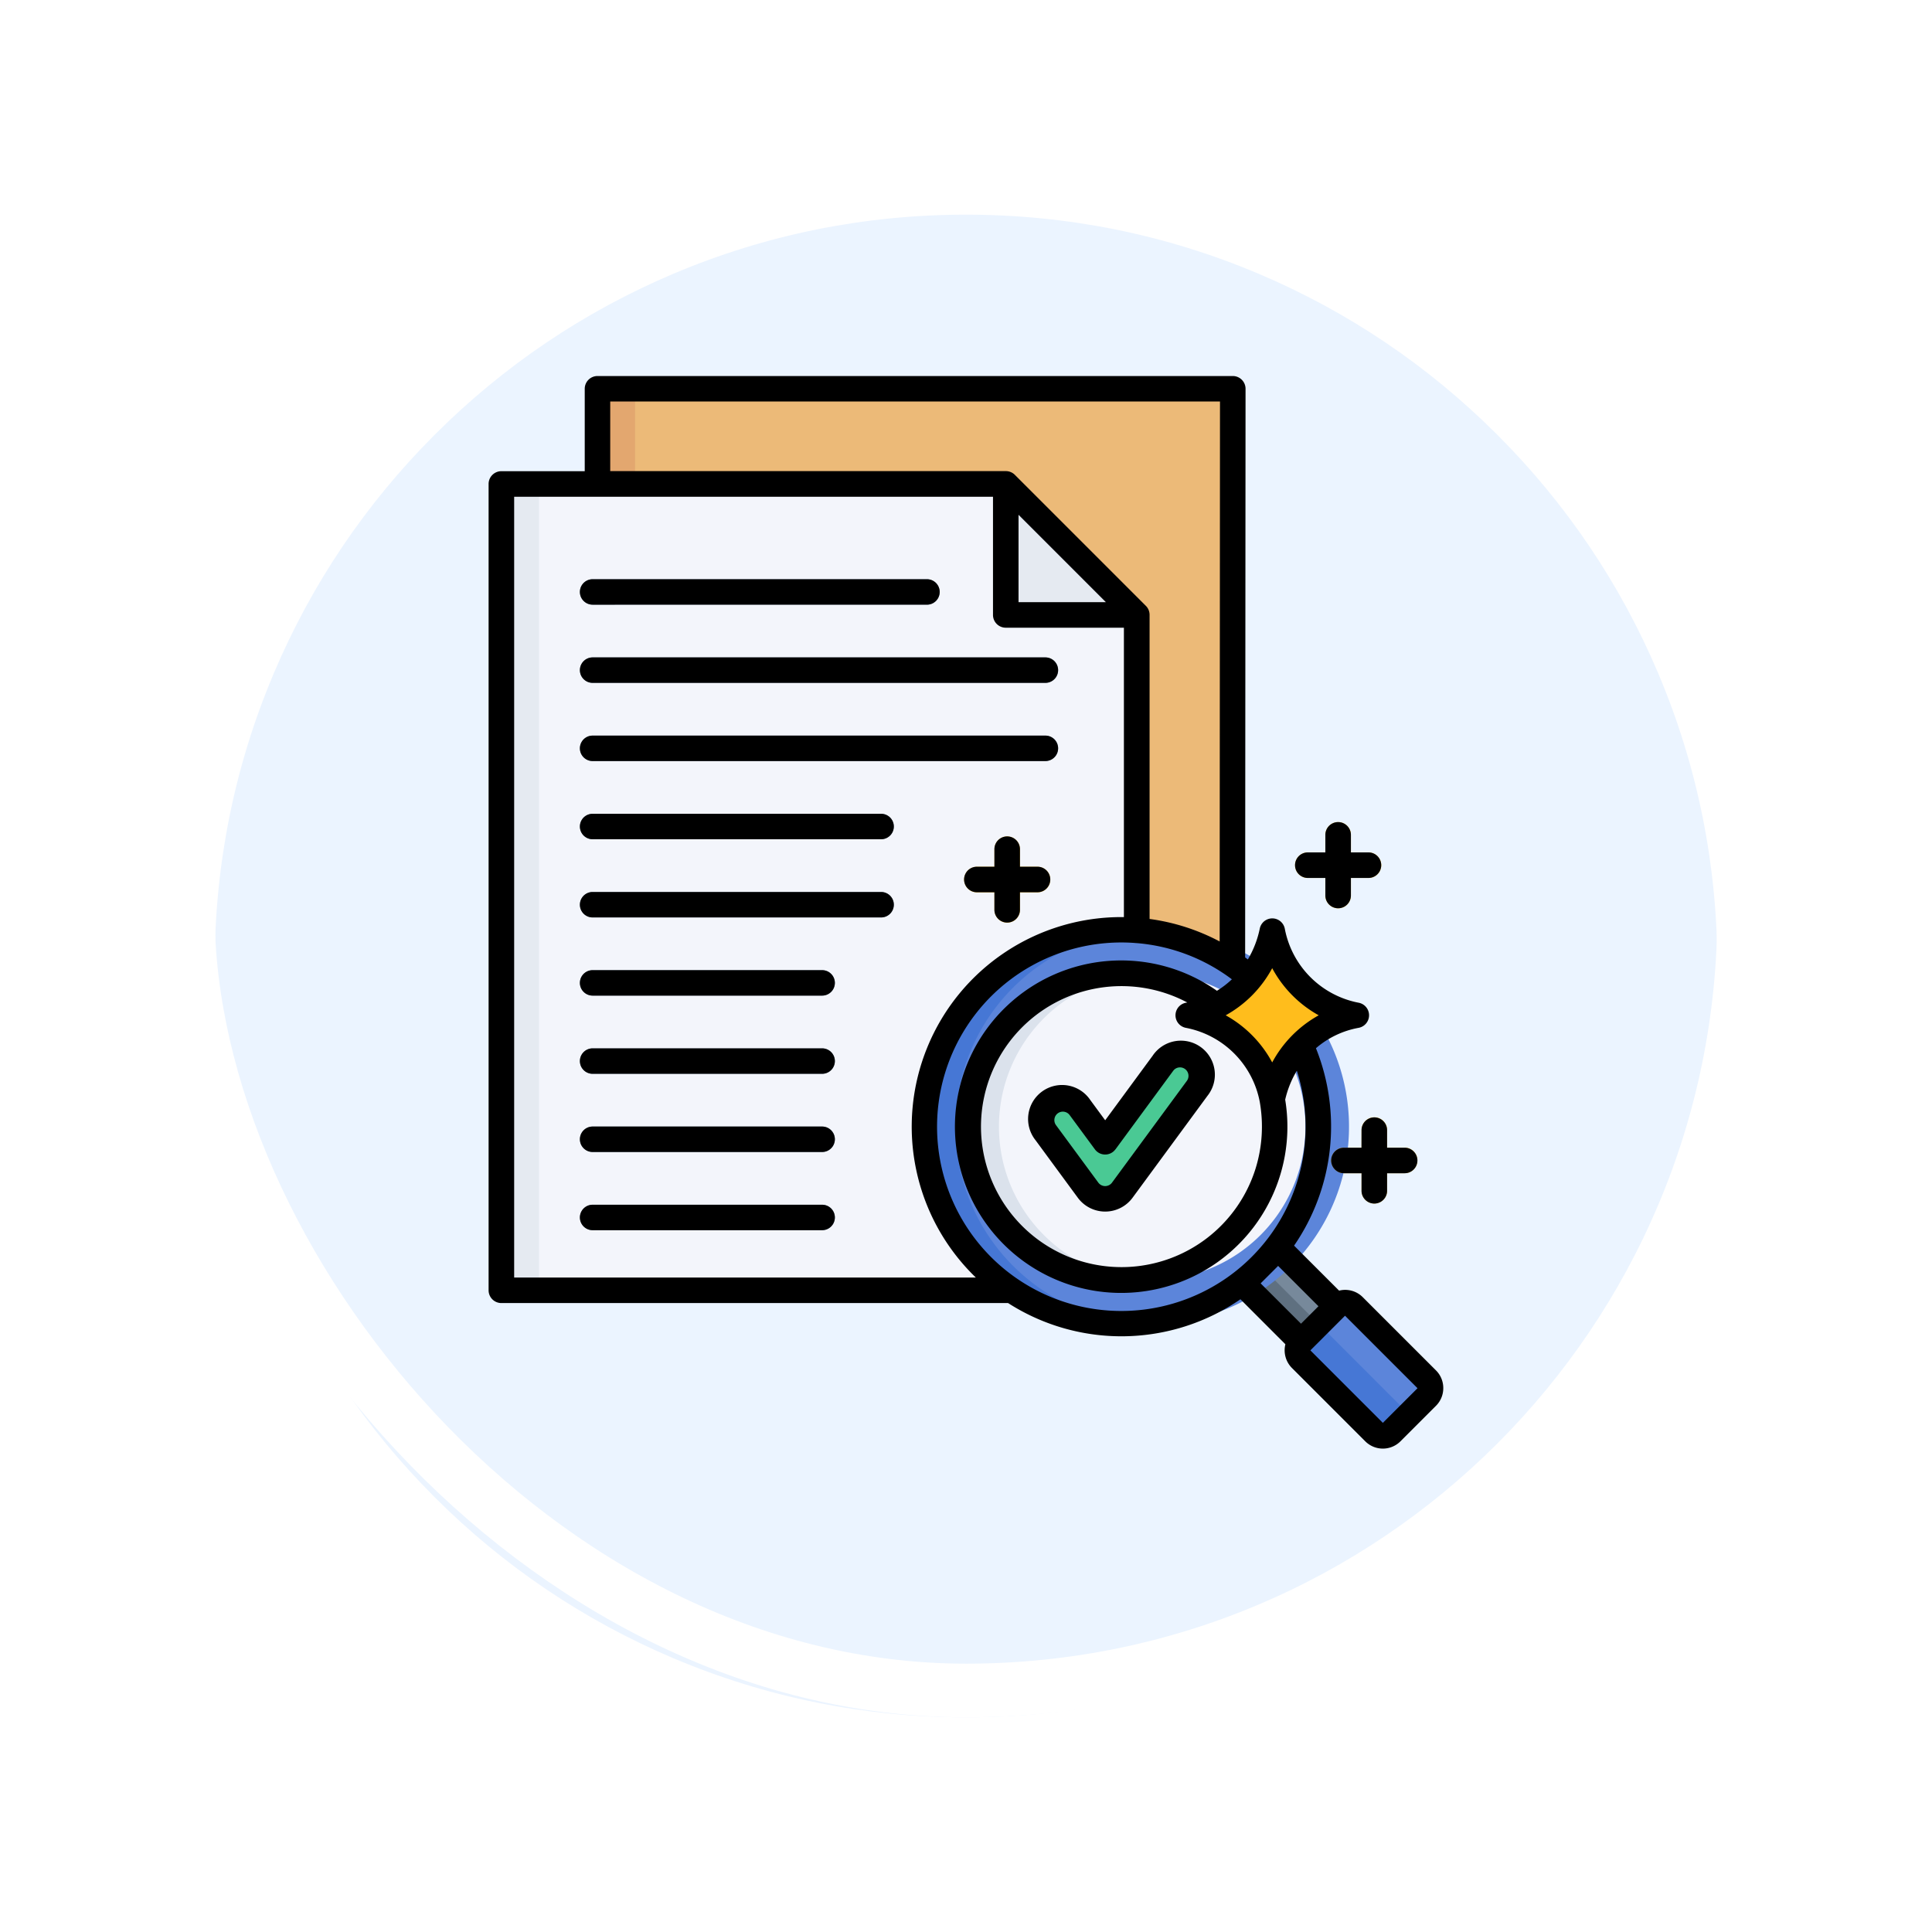 <svg xmlns="http://www.w3.org/2000/svg" xmlns:xlink="http://www.w3.org/1999/xlink" width="108" height="108" viewBox="0 0 108 108">
  <defs>
    <filter id="Trazado_896985" x="0" y="0" width="108" height="108" filterUnits="userSpaceOnUse">
      <feOffset dy="3" input="SourceAlpha"/>
      <feGaussianBlur stdDeviation="3" result="blur"/>
      <feFlood flood-opacity="0.161"/>
      <feComposite operator="in" in2="blur"/>
      <feComposite in="SourceGraphic"/>
    </filter>
  </defs>
  <g id="Grupo_1179074" data-name="Grupo 1179074" transform="translate(-274.051 -6590.265)">
    <g id="Grupo_1174749" data-name="Grupo 1174749" transform="translate(283.051 6596.265)">
      <g id="Grupo_1109826" data-name="Grupo 1109826">
        <g id="Grupo_1098742" data-name="Grupo 1098742">
          <g transform="matrix(1, 0, 0, 1, -9, -6)" filter="url(#Trazado_896985)">
            <g id="Trazado_896985-2" data-name="Trazado 896985" transform="translate(9 6)" fill="#e8f2ff" opacity="0.859">
              <path d="M 45 88.5 C 39.127 88.5 33.43 87.35 28.068 85.082 C 22.889 82.891 18.236 79.755 14.241 75.759 C 10.245 71.764 7.109 67.112 4.918 61.932 C 2.65 56.57 1.5 50.873 1.5 45 C 1.5 39.127 2.65 33.43 4.918 28.068 C 7.109 22.889 10.245 18.236 14.241 14.241 C 18.236 10.245 22.889 7.109 28.068 4.918 C 33.43 2.65 39.127 1.5 45 1.5 C 50.873 1.5 56.57 2.65 61.932 4.918 C 67.111 7.109 71.764 10.245 75.759 14.241 C 79.754 18.236 82.891 22.889 85.082 28.068 C 87.35 33.43 88.5 39.127 88.5 45 C 88.5 50.873 87.35 56.57 85.082 61.932 C 82.891 67.112 79.754 71.764 75.759 75.759 C 71.764 79.755 67.111 82.891 61.932 85.082 C 56.57 87.35 50.873 88.5 45 88.5 Z" stroke="none"/>
              <path d="M 45 3 C 39.329 3 33.829 4.11 28.653 6.299 C 23.652 8.415 19.16 11.443 15.301 15.301 C 11.443 19.16 8.415 23.652 6.299 28.653 C 4.11 33.829 3 39.329 3 45 C 3 50.671 4.11 56.171 6.299 61.347 C 8.415 66.348 11.443 70.84 15.301 74.699 C 19.16 78.557 23.652 81.585 28.653 83.701 C 33.829 85.89 39.329 87 45 87 C 50.671 87 56.171 85.89 61.347 83.701 C 66.348 81.585 70.84 78.557 74.698 74.699 C 78.557 70.84 81.585 66.348 83.701 61.347 C 85.89 56.171 87 50.671 87 45 C 87 39.329 85.89 33.829 83.701 28.653 C 81.585 23.652 78.557 19.16 74.698 15.301 C 70.84 11.443 66.348 8.415 61.347 6.299 C 56.171 4.11 50.671 3 45 3 M 45 0 C 69.853 0 90 20.147 90 45 L 90 45 C 90 69.853 69.853 90 45 90 C 20.147 90 -7.62939453125e-06 69.853 -7.62939453125e-06 45 L -7.62939453125e-06 45 C -7.62939453125e-06 20.147 20.147 0 45 0 Z" stroke="none" fill="#fff"/>
            </g>
          </g>
          <g id="Rectángulo_400907" data-name="Rectángulo 400907" transform="translate(0)" fill="none" stroke="#fff" stroke-width="3">
            <rect width="90" height="90" rx="45" stroke="none"/>
            <rect x="1.5" y="1.5" width="87" height="87" rx="43.5" fill="none"/>
          </g>
        </g>
      </g>
    </g>
    <g id="transparency_12250003" transform="translate(269.678 6607.285)">
      <g id="Grupo_1179073" data-name="Grupo 1179073" transform="translate(32.401 4.714)">
        <path id="Trazado_905773" data-name="Trazado 905773" d="M82.538,55.059h35.516q.023-22.53.036-45.058H82.576Z" transform="translate(-77.202 -10.001)" fill="#ecba78" fill-rule="evenodd"/>
        <path id="Trazado_905774" data-name="Trazado 905774" d="M37.687,99.8H73.2V62.042l-7.32-7.32h-28.2Z" transform="translate(-37.687 -49.402)" fill="#f3f5fb" fill-rule="evenodd"/>
        <path id="Trazado_905775" data-name="Trazado 905775" d="M282.008,62.042l-7.32-7.32v7.32Z" transform="translate(-246.493 -49.402)" fill="#e5eaf1" fill-rule="evenodd"/>
        <path id="Trazado_905776" data-name="Trazado 905776" d="M0,0H2.809V5.344H0Z" transform="translate(40.91 49.493) rotate(-45)" fill="#5f7080"/>
        <path id="Trazado_905777" data-name="Trazado 905777" d="M0,0H1.4V5.344H0Z" transform="translate(41.903 48.499) rotate(-45)" fill="#77899b"/>
        <circle id="Elipse_11620" data-name="Elipse 11620" cx="11.004" cy="11.004" r="11.004" transform="translate(23.656 30.244)" fill="#4677d5"/>
        <path id="Trazado_905778" data-name="Trazado 905778" d="M261.172,286.448a11,11,0,1,0-6.919-3.189A10.961,10.961,0,0,0,261.172,286.448Z" transform="translate(-225.649 -234.23)" fill="#5c85da" fill-rule="evenodd"/>
        <path id="Trazado_905779" data-name="Trazado 905779" d="M418.988,444.688,417,446.674a.681.681,0,0,1-.96,0l-4.1-4.1a.681.681,0,0,1,0-.96l1.986-1.986a.681.681,0,0,1,.96,0l4.1,4.1a.681.681,0,0,1,0,.96Z" transform="translate(-367.242 -388.341)" fill="#4677d5" fill-rule="evenodd"/>
        <path id="Trazado_905780" data-name="Trazado 905780" d="M427.809,444.69l-.993.993-5.062-5.062.993-.993a.681.681,0,0,1,.96,0l4.1,4.1a.681.681,0,0,1,0,.96Z" transform="translate(-376.063 -388.343)" fill="#5c85da" fill-rule="evenodd"/>
        <circle id="Elipse_11621" data-name="Elipse 11621" cx="8.567" cy="8.567" r="8.567" transform="translate(26.093 32.681)" fill="#dbe2ec"/>
        <g id="Grupo_1179072" data-name="Grupo 1179072" transform="translate(4.392 10.646)">
          <path id="Trazado_905781" data-name="Trazado 905781" d="M279.221,302.121a8.567,8.567,0,1,0-5.2-2.466A8.532,8.532,0,0,0,279.221,302.121Z" transform="translate(-248.09 -262.996)" fill="#f3f5fb" fill-rule="evenodd"/>
          <path id="Trazado_905782" data-name="Trazado 905782" d="M291.629,327.081a1.19,1.19,0,1,1,1.92-1.407l1.413,1.921,3.24-4.407a1.19,1.19,0,1,1,1.92,1.408l-4.185,5.692a1.191,1.191,0,0,1-1.935.021Z" transform="translate(-265.607 -296.146)" fill="#4ac994" fill-rule="evenodd"/>
          <path id="Trazado_905783" data-name="Trazado 905783" d="M75.314,100.911a.711.711,0,1,1,0-1.422H94a.711.711,0,1,1,0,1.422Zm0,21.853a.711.711,0,1,1,0-1.422h12.83a.711.711,0,1,1,0,1.422Zm0,4.371a.711.711,0,1,1,0-1.422h12.83a.711.711,0,1,1,0,1.422H75.314Zm0,4.371a.711.711,0,1,1,0-1.422h12.83a.711.711,0,1,1,0,1.422H75.314Zm0,4.371a.711.711,0,1,1,0-1.422h12.83a.711.711,0,1,1,0,1.422Zm0-17.483a.711.711,0,1,1,0-1.422H91.438a.711.711,0,1,1,0,1.422Zm0-4.371a.711.711,0,1,1,0-1.422H91.438a.711.711,0,1,1,0,1.422Zm0-4.371a.711.711,0,1,1,0-1.422h25.31a.711.711,0,1,1,0,1.422H75.314Zm0-4.371a.711.711,0,1,1,0-1.422h25.31a.711.711,0,1,1,0,1.422H75.314Z" transform="translate(-74.603 -99.489)" fill="#77899b" fill-rule="evenodd"/>
          <path id="Trazado_905784" data-name="Trazado 905784" d="M360.4,269.588a5.9,5.9,0,0,0,4.7-4.7,5.9,5.9,0,0,0,4.7,4.7,5.9,5.9,0,0,0-4.7,4.7A5.9,5.9,0,0,0,360.4,269.588Z" transform="translate(-326.398 -245.212)" fill="#ffbd1c" fill-rule="evenodd"/>
          <path id="Trazado_905785" data-name="Trazado 905785" d="M256.8,215.118a.714.714,0,1,1,1.428,0v.981h.981a.714.714,0,0,1,0,1.428h-.981v.981a.714.714,0,1,1-1.428,0v-.981h-.981a.714.714,0,1,1,0-1.428h.981Zm20.522,15.7a.714.714,0,1,1,1.428,0v.981h.981a.714.714,0,1,1,0,1.428h-.981v.981a.714.714,0,1,1-1.428,0v-.981h-.981a.714.714,0,1,1,0-1.428h.981ZM275.3,214.315a.714.714,0,1,1,1.428,0v.981h.982a.714.714,0,0,1,0,1.428h-.982v.981a.714.714,0,1,1-1.428,0v-.981h-.981a.714.714,0,0,1,0-1.428h.981Z" transform="translate(-233.63 -200.025)" fill="#ffbd1c" fill-rule="evenodd"/>
        </g>
        <path id="Trazado_905786" data-name="Trazado 905786" d="M37.687,54.722h2.1V99.8h-2.1Z" transform="translate(-37.687 -49.402)" fill="#e5eaf1"/>
        <path id="Trazado_905787" data-name="Trazado 905787" d="M82.861,10h2.1v5.32h-2.1Z" transform="translate(-77.487 -10.001)" fill="#e3a76f"/>
      </g>
      <path id="Trazado_905788" data-name="Trazado 905788" d="M66.656,47.311a.713.713,0,0,1-1.087-.095l-1.4-1.9a.474.474,0,0,0-.765.56L65.77,49.09a.476.476,0,0,0,.78-.021L70.72,43.4a.474.474,0,0,0-.457-.747.469.469,0,0,0-.308.187l-3.22,4.38Zm13.828-1.155a.714.714,0,1,1,1.428,0v.981h.981a.714.714,0,0,1,0,1.428h-.981v.981a.714.714,0,1,1-1.428,0v-.981H79.5a.714.714,0,0,1,0-1.428h.981Zm-14.331-.551,2.655-3.611a1.9,1.9,0,1,1,3.062,2.245L67.7,49.912a1.9,1.9,0,0,1-3.077.021l-2.364-3.216a1.9,1.9,0,1,1,3.062-2.245l.833,1.133Zm6.4-10,.018-30.182H38.485l0,3.893H60.6a.71.71,0,0,1,.511.215l7.307,7.307a.711.711,0,0,1,.217.512v17A11.687,11.687,0,0,1,72.556,35.61ZM37.06,9.32V4.714A.714.714,0,0,1,37.775,4H73.288A.714.714,0,0,1,74,4.714L73.977,36.5l.152.113a5.589,5.589,0,0,0,.666-1.722.713.713,0,0,1,1.4.01,5.2,5.2,0,0,0,4.123,4.131.714.714,0,0,1-.012,1.407,5.023,5.023,0,0,0-2.371,1.137,11.751,11.751,0,0,1-1.222,11.036l2.516,2.515a1.388,1.388,0,0,1,1.324.367h0l4.1,4.1a1.388,1.388,0,0,1,.4.985h0a1.389,1.389,0,0,1-.407.985l-1.986,1.986a1.391,1.391,0,0,1-1.968,0h0l-4.1-4.1a1.4,1.4,0,0,1-.365-1.325L73.714,55.61a11.731,11.731,0,0,1-12.988.212H32.4a.714.714,0,0,1-.714-.714V10.034A.714.714,0,0,1,32.4,9.32H37.06ZM67.913,35.7a10.249,10.249,0,0,1,5.323,2.024,5.148,5.148,0,0,1-.836.642,9.293,9.293,0,1,0,3.816,6.085,5.549,5.549,0,0,1,.651-1.619,10.3,10.3,0,1,1-9.06-7.14.722.722,0,0,0,.106.008ZM67.2,34.247a11.715,11.715,0,0,0-8.278,20.147H33.115V10.748H59.882v6.607a.714.714,0,0,0,.714.714H67.2V34.247ZM66.193,16.641H61.31V11.757ZM37.5,38.635h12.83a.711.711,0,1,0,0-1.422H37.5a.711.711,0,1,0,0,1.422Zm0,4.371h12.83a.711.711,0,1,0,0-1.422H37.5a.711.711,0,1,0,0,1.422Zm0,4.371h12.83a.711.711,0,1,0,0-1.422H37.5a.711.711,0,1,0,0,1.422Zm0,4.371h12.83a.711.711,0,1,0,0-1.422H37.5a.711.711,0,1,0,0,1.422Zm0-17.483a.711.711,0,1,1,0-1.422H53.627a.711.711,0,1,1,0,1.422H37.5Zm0-4.371a.711.711,0,1,1,0-1.422H53.627a.711.711,0,0,1,0,1.422H37.5ZM78.076,56l-2.255-2.255-.977.976L77.1,56.976Zm3.6,6.519,1.937-1.937-4.052-4.052-1.937,1.937ZM70.741,39.02l-.059.011a.714.714,0,0,0-.012,1.407,5.2,5.2,0,0,1,4.123,4.131,7.919,7.919,0,0,1-.236,3.745,7.854,7.854,0,1,1-3.815-9.295ZM37.5,25.523a.711.711,0,1,1,0-1.422h25.31a.711.711,0,1,1,0,1.422Zm0-4.371a.711.711,0,0,1,0-1.422h25.31a.711.711,0,0,1,0,1.422Zm0-4.371a.711.711,0,0,1,0-1.422H56.191a.711.711,0,1,1,0,1.422ZM74.351,38.636a6.557,6.557,0,0,1-1.461,1.1,6.567,6.567,0,0,1,2.6,2.634,6.568,6.568,0,0,1,2.6-2.634,6.567,6.567,0,0,1-2.6-2.634A6.6,6.6,0,0,1,74.351,38.636Zm4.11-8.987v.981h-.981a.714.714,0,0,0,0,1.428h.981v.981a.714.714,0,0,0,1.428,0v-.981h.981a.714.714,0,0,0,0-1.428h-.981v-.981a.714.714,0,0,0-1.428,0Zm-18.5.8a.714.714,0,1,1,1.428,0v.981h.981a.714.714,0,1,1,0,1.428h-.981v.981a.714.714,0,1,1-1.428,0v-.981H58.98a.714.714,0,1,1,0-1.428h.981Z" transform="translate(0 0)" fill-rule="evenodd"/>
    </g>
  </g>
</svg>
